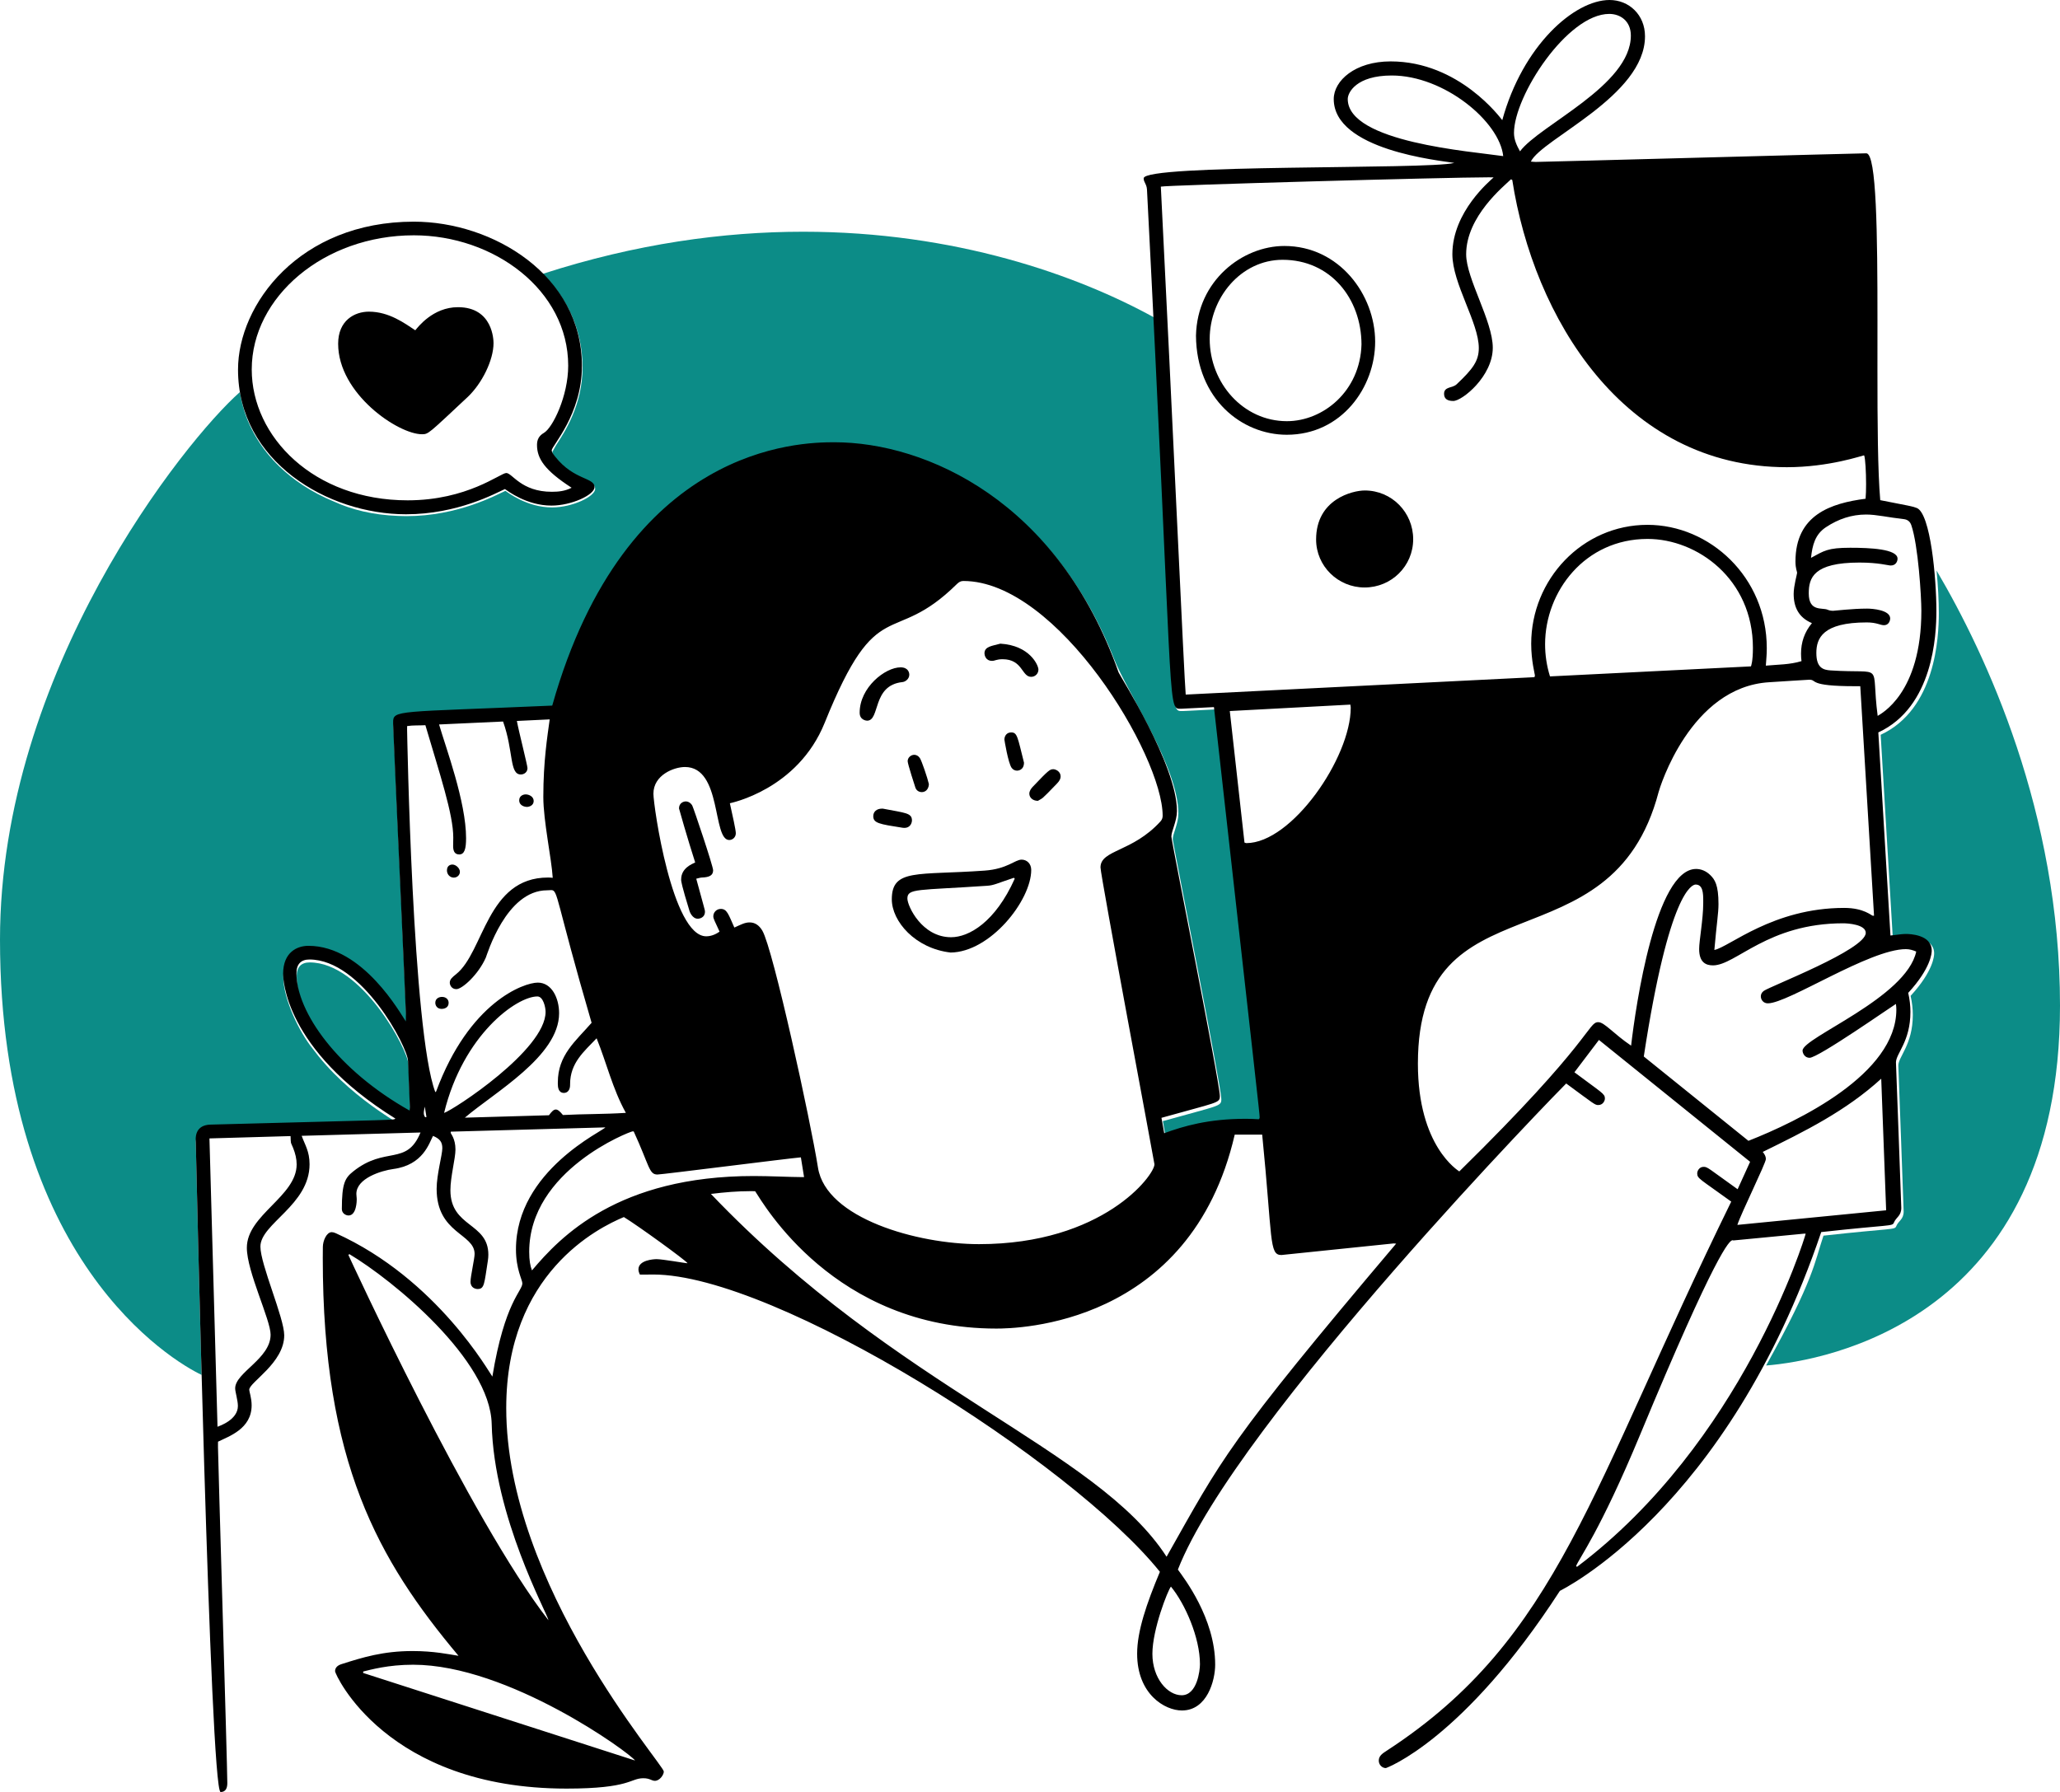 <?xml version="1.0" encoding="UTF-8"?>
<svg width="400px" height="348px" viewBox="0 0 400 348" version="1.1" xmlns="http://www.w3.org/2000/svg" xmlns:xlink="http://www.w3.org/1999/xlink">
    <title>illustrations/rise-devices/connect-device</title>
    <g id="Landing---Medical-Profile" stroke="none" stroke-width="1" fill="none" fill-rule="evenodd">
        <g id="Landing-Page---Connect-Device" transform="translate(-300, -131)">
            <g id="illustrations/rise-devices/connect-device" transform="translate(300, 105)">
                <rect id="bounding-box" x="0" y="0" width="400" height="400"></rect>
                <g id="Group" transform="translate(0, 26)">
                    <g id="Shape" transform="translate(0, 45)" fill="#0C8C87">
                        <path d="M60.129,141.899 C58.479,141.899 57.608,142.814 57.608,144.554 C57.608,152.177 65.672,163.474 79.608,171.306 C79.637,170.959 79.662,170.804 79.662,170.668 C79.662,170.435 79.399,164.908 79.299,161.645 C79.217,158.925 70.323,141.899 60.129,141.899" id="Fill-1"></path>
                        <path d="M376.03,65.793 C376.327,68.792 376.47,71.8 376.47,74.065 C376.47,78.738 375.855,92.744 365.179,97.693 C365.963,110.837 366.749,124.001 367.538,137.229 C369.696,136.97 369.905,136.93 370.533,136.93 L370.586,136.93 C371.143,136.93 375.561,137.004 375.561,140.144 C375.561,140.15 375.561,140.166 375.561,140.189 C375.561,140.596 375.439,143.562 370.989,148.395 C371.279,149.656 371.419,150.889 371.419,152.094 C371.419,157.873 368.607,160.203 368.607,161.927 C368.607,161.976 369.642,189.768 369.642,190.256 C369.642,191.837 368.634,192.055 368.212,193.107 C367.9,193.884 367.605,193.458 354.075,194.96 C352.328,200.128 352.269,203.402 342.936,220.177 C354.385,219.26 400,211.329 400,150.282 C400,112.76 385.644,82.118 376.03,65.793" id="Fill-3"></path>
                        <path d="M38.019,176.909 L38.019,176.909 C38.019,172.613 43.757,174.457 75.107,173.117 C76.742,173.044 76.64,172.987 76.847,172.866 C72.935,170.434 68.559,167.246 64.778,163.392 C64.661,163.274 63.656,162.255 62.57,160.982 C62.28,160.647 61.524,159.745 60.718,158.654 C58.131,155.468 55.039,149.069 55.013,144.754 C55.013,144.752 55.013,144.732 55.013,144.707 C55.013,141.932 56.293,140.737 56.321,140.705 C56.623,140.383 57.747,139.235 59.934,139.235 C70.867,139.235 78.532,153.466 78.877,153.954 C78.877,153.392 78.887,152.946 78.887,152.526 C78.887,151.391 76.401,97.242 76.401,96.079 C76.401,95.983 76.401,95.895 76.401,95.8 C76.401,93.242 76.936,93.809 107.341,92.474 C112.168,75.337 126.312,41.21 162.181,41.21 C180.188,41.21 204.373,52.598 216.319,82.949 C218.969,89.682 228.811,104.004 228.811,113.009 C228.811,114.945 227.722,116.921 227.722,117.952 C227.722,118.765 237.15,165.877 237.15,168.487 C237.15,169.888 236.684,169.656 225.796,172.719 C225.896,173.278 226.326,175.682 226.331,175.711 C230.779,174.083 235.455,172.908 242.14,172.908 C242.786,172.908 243.685,172.922 244.712,172.994 C244.725,172.98 244.768,172.938 244.802,172.897 C244.771,171.759 244.824,171.818 244.371,167.59 C243.549,160.139 241.427,141.266 236.001,92.767 C233.05,92.916 231.344,93.014 230.332,93.055 C229.895,93.077 229.823,93.08 229.742,93.08 C229.722,93.08 229.701,93.079 229.674,93.079 C229.544,93.079 229.424,93.084 229.311,93.084 C229.13,93.084 228.97,93.071 228.826,93.004 C227.221,92.313 227.604,85.316 224.226,16.72 C209.242,8.434 185.443,0 155.96,0 C140.51,0 123.499,2.316 105.378,8.183 C110.057,12.812 113.114,18.946 113.114,26.356 C113.114,33.702 109.562,39.032 107.983,41.446 C107.539,42.267 107.241,42.737 107.241,42.781 C107.241,43.118 107.475,43.452 107.955,44.058 C111.55,48.598 115.564,48.047 115.564,49.939 C115.564,51.401 111.185,53.54 107.193,53.54 L107.193,53.54 C102.303,53.54 98.569,50.609 98.147,50.318 C96.338,51.123 88.975,55.23 78.905,55.23 C78.388,55.23 77.869,55.217 77.348,55.193 C72.414,55.011 68.311,53.981 64.895,52.423 C60.292,50.538 56.773,48.03 54.235,45.577 C53.641,45.004 53.155,44.477 52.97,44.274 C52.603,43.869 51.969,43.158 51.23,42.163 C47.238,36.77 46.781,31.969 46.575,31.145 C35.853,40.608 0,85.424 0,137.461 C0,199.649 33.544,219.353 39.145,222 C38.541,200.031 38.02,177.253 38.019,176.909" id="Fill-6"></path>
                    </g>
                    <g id="Line" transform="translate(38, 0)" fill="#000000">
                        <path d="M312.012,204.02 C312.012,204.543 312.43,205.421 313.374,205.421 C315.064,205.421 329.254,195.483 330.138,194.96 C330.196,195.342 330.222,195.711 330.222,196.07 C330.222,208.567 311.161,217.744 301.501,221.544 C294.755,216.106 288.008,210.668 281.182,205.167 C286.093,172.998 290.616,171.776 291.246,171.776 C292.652,171.776 292.725,173.414 292.725,174.898 C292.725,175.07 292.724,175.239 292.724,175.403 C292.724,178.478 291.933,182.642 291.933,184.304 C291.933,186.949 293.295,187.472 294.618,187.472 C299.064,187.472 305.234,179.301 319.915,179.301 C320.744,179.301 324.284,179.51 324.284,181.158 C324.284,184.424 305.673,191.543 304.477,192.431 C304.088,192.72 303.909,193.097 303.909,193.484 C303.909,194.165 304.419,194.844 305.273,194.844 C309.234,194.844 325.007,184.319 332.073,184.319 C332.781,184.319 333.404,184.501 334.084,184.79 C332.144,193.8 312.012,201.487 312.012,204.02 M299.352,237.872 C300.114,235.52 304.89,225.889 304.89,225.073 C304.89,224.576 304.64,224.136 304.281,223.698 C312.378,219.734 320.408,215.766 327.286,209.48 C327.609,218.115 327.924,226.524 328.242,235.035 C318.58,235.984 309.022,236.922 299.352,237.872 M268.217,304.275 C268.157,304.226 268.098,304.178 268.039,304.129 C268.577,302.654 272.612,297.534 280.47,278.617 C295.239,243.061 297.84,240.845 298.422,240.845 C298.505,240.845 298.547,240.89 298.577,240.89 C298.841,240.89 312.126,239.572 312.303,239.572 C312.399,239.572 312.501,239.577 312.618,239.577 C312.403,240.543 300.203,280.193 268.217,304.275 M272.346,198.502 C270.317,198.502 271.259,202.062 245.358,227.489 C245.181,227.335 237.32,222.669 237.32,206.567 C237.32,169.467 274.862,188.817 284.062,153.806 C284.256,153.066 290.185,133.412 305.531,132.487 C307.781,132.35 313.011,131.999 313.31,131.999 C314.942,131.999 312.932,133.259 322.233,133.259 C322.528,133.259 322.844,133.256 323.218,133.256 C324.113,148.175 325.001,162.996 325.89,177.824 C325.791,177.824 325.718,177.836 325.665,177.836 C325.4,177.836 323.955,176.314 320.089,176.314 C306.273,176.314 297.765,183.922 294.884,184.48 C295.346,179.168 295.687,177.374 295.687,175.569 C295.687,171.839 294.976,170.801 294.09,169.934 C293.287,169.149 292.319,168.748 291.339,168.748 C283.492,168.748 279.623,195.253 278.72,203.063 C275.332,200.777 273.54,198.502 272.346,198.502 M188.52,302.31 C174.838,281.189 136.483,270.033 100.04,231.857 C102.702,231.526 105.224,231.318 107.72,231.318 C108.023,231.318 108.325,231.321 108.628,231.327 C110.179,233.643 123.986,258.004 155.468,258.004 C159.306,258.004 193.166,257.543 201.753,220.338 L207.085,220.338 C209.114,240.661 208.392,243.72 210.81,243.72 C211.001,243.72 232.399,241.47 232.613,241.47 C232.709,241.47 232.831,241.49 233.097,241.509 C200.1,280.515 199.348,283.16 188.52,302.31 M195.001,323.183 C195.001,324.403 194.456,329.212 191.449,329.212 C188.718,329.212 185.767,325.931 185.767,321.165 C185.767,316.403 188.779,308.803 189.365,308.114 C192.103,311.438 195.001,317.995 195.001,323.183 M65.297,246.709 C64.956,245.826 64.759,244.781 64.759,243.094 C64.759,227.24 84.376,219.711 84.82,219.711 C84.874,219.711 84.945,219.72 85.05,219.72 C88.133,226.445 88.008,228.088 89.653,228.088 C90.536,228.088 114.995,224.967 117.51,224.754 C117.715,226.023 117.912,227.24 118.128,228.584 C117.886,228.584 117.667,228.585 117.456,228.585 C115.623,228.585 111.466,228.379 108.354,228.379 C81.979,228.379 70.788,240.19 65.297,246.709 M71.307,216.533 C70.726,215.821 70.318,215.463 69.923,215.463 C69.52,215.463 69.132,215.833 68.591,216.579 C63.269,216.731 57.899,216.885 52.263,217.047 C58,212.139 70.563,205.107 70.563,196.778 C70.563,193.838 69.148,190.82 66.424,190.82 C63.728,190.82 53.117,194.584 46.693,211.944 C46.682,211.975 46.642,211.995 46.532,212.1 C42.066,200.408 41.048,141.81 41.048,141.761 C41.048,141.537 41.053,141.294 41.053,141.001 C42.245,140.816 43.399,140.905 44.6,140.832 C47.399,150.332 50.013,158.126 50.013,162.638 C50.013,163.199 49.987,163.949 49.987,164.274 C49.987,164.979 50.115,165.931 51.162,165.931 C52.206,165.931 52.5,164.824 52.5,162.77 C52.5,155.687 48.559,145.168 47.256,140.689 C51.48,140.494 55.542,140.307 59.683,140.117 C61.749,145.908 60.886,150.402 63.131,150.402 C63.773,150.402 64.424,149.953 64.424,149.171 C64.424,148.626 62.73,142.023 62.363,140.007 C64.476,139.906 66.539,139.808 68.737,139.703 C68.287,143.017 67.5,147.837 67.5,154.746 C67.5,159.444 69.098,166.712 69.326,170.469 C69.018,170.431 68.715,170.413 68.417,170.413 C56.507,170.413 56.006,184.846 50.558,189.188 C49.814,189.78 49.336,190.19 49.336,190.837 C49.336,191.257 49.662,192.088 50.615,192.088 C51.741,192.088 54.878,189.267 56.332,185.969 C56.558,185.459 60.259,172.894 68.226,172.894 C68.564,172.894 68.819,172.855 69.03,172.855 C70.392,172.855 69.828,174.47 76.874,198.625 C73.754,202.206 70.317,204.893 70.317,210.202 C70.317,210.268 70.315,210.36 70.315,210.469 C70.315,211.086 70.398,212.241 71.509,212.241 C71.511,212.241 71.519,212.242 71.529,212.242 C71.689,212.242 72.698,212.191 72.698,210.644 C72.698,210.603 72.697,210.587 72.697,210.547 C72.697,206.41 75.404,204.198 77.847,201.633 C79.789,206.421 80.933,211.431 83.526,216.114 C79.309,216.385 75.283,216.319 71.307,216.533 M48.231,216.125 C51.931,200.935 62.322,193.507 66.344,193.507 C67.499,193.507 67.938,195.644 67.938,196.503 C67.938,203.902 50.014,215.563 48.231,216.125 M44.556,216.958 C44.355,216.698 44.29,216.419 44.29,216.132 C44.29,215.73 44.417,215.311 44.481,214.899 C44.591,215.573 44.7,216.247 44.809,216.92 C44.724,216.933 44.64,216.945 44.556,216.958 M41.534,215.669 C27.616,207.856 19.563,196.586 19.563,188.98 C19.563,187.245 20.433,186.332 22.081,186.332 C32.261,186.332 41.143,203.317 41.226,206.03 C41.325,209.286 41.588,214.8 41.588,215.032 C41.588,215.168 41.563,215.323 41.534,215.669 M95.002,148.95 C102.232,148.95 100.291,163.127 103.6,163.127 C104.219,163.127 104.877,162.633 104.877,161.807 C104.877,161.169 104.247,158.361 103.721,155.988 C103.768,155.965 116.877,153.406 122.138,140.354 C132.5,114.643 135.103,125.947 147.796,113.426 C148.196,113.031 148.559,112.825 149.062,112.825 C167.373,112.825 187.759,146.722 187.759,158.417 C187.759,158.82 187.631,159.192 187.337,159.514 C181.873,165.521 175.69,164.991 175.69,168.452 C175.69,170.032 186.167,225.8 186.167,226.102 C186.167,228.241 176.138,241.608 152.096,241.608 C140.159,241.608 122.384,236.607 120.831,226.749 C119.416,217.765 112.129,184.302 110.027,180.729 C109.395,179.656 108.561,179.13 107.56,179.13 C106.631,179.13 105.919,179.529 104.593,180.126 C103.43,177.525 103.168,176.506 101.955,176.506 C101.124,176.506 100.507,177.194 100.507,177.93 C100.507,178.418 100.742,178.776 101.719,180.917 C100.868,181.526 99.975,181.826 99.125,181.826 C92.505,181.826 88.877,156.461 88.877,154.136 C88.877,150.486 92.886,148.95 95.002,148.95 M204.004,163.73 C203.929,163.73 203.864,163.692 203.647,163.626 C202.707,155.203 201.76,146.724 200.794,138.082 C208.667,137.662 216.397,137.249 224.204,136.833 C224.228,137.056 224.279,137.243 224.279,137.417 C224.279,147.169 212.817,163.73 204.004,163.73 M302.371,125.807 C302.371,128.508 302.02,129.309 301.992,129.408 C288.931,130.06 275.933,130.708 262.969,131.355 C262.326,129.295 262.018,127.191 262.018,125.112 C262.018,114.86 269.749,104.658 281.918,104.658 C291.563,104.658 302.371,112.453 302.371,125.807 M192.235,134.885 C191.953,132.076 189.614,79.977 187.405,36.244 C188.266,35.96 242.937,34.434 251.082,34.434 C251.572,34.434 251.894,34.439 252.025,34.451 C251.369,35.079 244.014,41.111 244.014,49.376 C244.014,55.064 249.147,62.654 249.147,67.581 C249.147,70.121 247.96,71.684 244.833,74.635 C244.029,75.393 242.401,75.047 242.401,76.473 C242.401,77.45 243.05,77.868 244.188,77.868 C245.93,77.868 251.86,73.06 251.86,67.534 C251.86,62.314 246.691,54.105 246.691,49.378 C246.691,42.008 254.044,36.142 255.391,34.82 C255.475,34.864 255.56,34.908 255.645,34.952 C259.753,61.488 277.137,90.729 308.966,90.729 C317.175,90.729 323.679,88.438 323.893,88.438 C323.921,88.438 323.953,88.449 323.981,88.451 C324.2,89.092 324.347,91.665 324.347,94.001 C324.347,95.071 324.317,96.09 324.248,96.852 C317.503,97.728 310.633,99.971 310.633,109.04 C310.633,110.412 310.955,111.012 310.955,111.225 C310.955,111.476 310.285,113.759 310.285,115.331 C310.285,117.862 311.224,119.91 313.831,121.01 C312.374,122.764 311.714,124.745 311.714,126.935 C311.714,127.409 311.745,127.894 311.805,128.389 C309.547,129.083 307.25,129.046 304.882,129.266 C304.971,127.737 305.064,127.287 305.064,125.86 C305.064,112.055 293.981,101.921 281.9,101.921 C269.247,101.921 259.32,112.523 259.32,125.023 C259.32,128.324 260.044,130.94 260.044,131.176 C260.044,131.239 260.002,131.319 259.952,131.505 C237.435,132.629 214.876,133.754 192.235,134.885 M223.699,19.232 C223.699,17.957 225.374,14.661 232.242,14.661 C242.423,14.661 253.186,23.621 253.887,30.317 C247.716,29.402 223.699,27.639 223.699,19.232 M274.476,2.702 C276.645,2.702 278.67,4.09 278.67,6.905 C278.67,16.635 260.921,24.284 257.145,29.391 C256.484,28.204 255.978,27.097 255.978,25.816 C255.978,18.601 266.348,2.702 274.476,2.702 M331.637,100.807 C332.444,100.896 332.895,101.313 333.126,101.983 C334.47,105.875 335.08,115.867 335.08,118.601 C335.08,134.733 327.162,138.645 326.596,139.021 C325.191,128.343 328.245,130.901 317.455,130.192 C315.989,130.096 314.689,129.676 314.689,126.805 C314.689,123.954 315.913,120.872 324.469,120.872 C326.415,120.872 327.08,121.408 327.8,121.408 C328.902,121.408 329.027,120.298 329.027,120.111 C329.027,118.443 325.552,118.19 324.56,118.19 C321.623,118.19 318.286,118.613 317.95,118.613 C317.585,118.613 317.219,118.561 316.848,118.399 C315.842,117.959 313.215,118.845 313.215,115.236 C313.215,112.219 314.125,109.246 323.055,109.246 C326.789,109.246 328.627,109.819 329.125,109.819 C330.198,109.819 330.455,108.926 330.455,108.499 C330.455,106.603 325.103,106.371 321.278,106.371 C316.834,106.371 316.181,106.977 313.653,108.334 C313.916,105.855 314.448,103.78 316.538,102.391 C318.96,100.782 321.548,99.92 324.348,99.92 C326.403,99.92 328.637,100.479 331.637,100.807 M68.503,314.654 C53.32,295.13 29.948,244.379 29.653,243.717 C29.711,243.657 29.768,243.598 29.825,243.539 C38.296,248.583 57.183,264.076 57.474,276.514 C57.894,294.576 68.264,313.283 68.503,314.654 M85.309,341.884 C67.559,336.167 50.038,330.525 32.517,324.882 C32.52,324.788 32.524,324.694 32.527,324.6 C33.966,324.256 37.323,323.283 42.216,323.283 C60.725,323.283 84.297,340.393 85.309,341.884 M9.932,242.31 C9.932,246.934 14.544,256.293 14.544,259.184 C14.544,263.868 7.664,266.532 7.664,269.614 C7.664,270.288 8.193,271.961 8.193,273.037 C8.193,275.721 4.645,276.903 4.235,277.071 C3.712,258.371 3.194,239.817 2.671,221.076 C8.015,220.923 13.19,220.774 18.419,220.624 C18.496,222.353 18.397,221.637 18.913,222.917 C19.346,223.992 19.603,225.062 19.603,226.119 C19.603,232.343 9.932,235.918 9.932,242.31 M337.092,184.582 C337.092,181.449 332.681,181.374 332.124,181.374 C332.096,181.374 332.078,181.375 332.071,181.375 C331.443,181.375 331.235,181.415 329.08,181.674 C328.292,168.477 327.507,155.345 326.724,142.233 C337.386,137.295 338,123.323 338,118.661 C338,112.209 336.85,99.725 334.195,98.651 C333.412,98.333 332.78,98.24 327.096,97.128 C326.608,91.452 326.551,81.96 326.551,71.866 C326.551,68.715 326.556,65.506 326.556,62.336 C326.556,45.503 326.397,29.773 324.388,29.773 C323.037,29.773 261.437,31.447 260.185,31.447 C259.89,31.447 259.591,31.403 259.252,31.379 C261.356,26.959 281.418,18.671 281.418,7.042 C281.418,2.889 278.322,0 274.536,0 C267.682,0 257.664,8.862 253.703,23.336 C253.42,23.011 245.378,11.924 232.018,11.924 C225.131,11.924 220.979,15.668 220.979,19.238 C220.979,29.131 241.498,31.167 244.393,31.639 C239.208,32.964 184.073,31.821 184.073,34.626 C184.073,35.435 184.658,35.719 184.716,36.834 C189.8,135.39 188.671,137.635 191.036,137.635 C191.149,137.635 191.27,137.629 191.4,137.629 L191.47,137.629 C191.668,137.629 191.826,137.616 197.718,137.317 C206.103,212.18 206.588,216.285 206.588,216.905 C206.588,216.987 206.579,217.008 206.579,217.121 C206.579,217.201 206.444,217.323 206.418,217.353 C205.563,217.294 204.707,217.267 203.849,217.267 C196.628,217.267 191.804,218.695 188.061,220.063 C187.866,218.977 187.703,218.062 187.527,217.078 C198.415,214.019 198.865,214.251 198.865,212.856 C198.865,210.26 189.45,163.273 189.45,162.443 C189.45,161.44 190.538,159.402 190.538,157.512 C190.538,148.504 179.433,131.235 179.201,130.575 C167.488,97.339 141.845,85.884 123.997,85.884 C117.346,85.884 83.503,86.412 69.23,137.025 C38.841,138.358 38.331,137.795 38.331,140.345 C38.331,140.434 38.332,140.526 38.332,140.622 C38.332,141.998 40.814,195.754 40.814,196.934 C40.814,197.349 40.805,197.802 40.805,198.358 C39.851,197.014 32.55,183.675 21.887,183.675 C19.75,183.675 16.972,184.861 16.972,189.133 L16.972,189.146 C16.972,189.788 17.053,203.735 38.776,217.225 C38.229,217.548 40.592,217.389 2.888,218.395 C0.994,218.446 0,219.439 0,221.258 C0,221.306 2.797,348 4.837,348 C5.986,348 6.139,346.984 6.139,346.249 C6.139,342.906 4.326,282.838 4.326,281.02 C4.326,280.647 4.333,280.289 4.333,279.971 C6.443,278.925 10.861,277.481 10.861,272.911 C10.861,271.479 10.396,270.245 10.396,269.885 C10.396,268.435 17.189,264.679 17.189,259.31 C17.189,255.922 12.565,245.573 12.565,242.085 C12.565,237.627 22.109,234.021 22.109,226.095 C22.109,223.555 21.191,222.303 20.579,220.572 C28.279,220.357 35.867,220.145 43.655,219.928 C40.939,226.512 36.827,222.468 30.547,227.518 C29,228.763 28.379,229.785 28.379,234.785 C28.379,235.654 29.175,236.041 29.676,236.041 C31.26,236.041 31.269,233.084 31.269,232.955 L31.269,232.951 C31.269,232.427 31.197,232.316 31.197,231.846 C31.197,228.801 36.097,227.321 38.375,227.017 C44.181,226.241 45.335,221.966 46.082,220.588 C47.408,221.141 47.889,221.772 47.889,222.985 C47.889,224.254 46.784,228.095 46.784,230.868 C46.784,239.566 54.156,239.522 54.156,243.51 C54.156,244.421 53.362,247.85 53.362,248.9 C53.362,250.167 54.422,250.323 54.74,250.323 C56.082,250.323 56.024,249.31 56.728,244.842 C56.793,244.433 56.825,244.035 56.825,243.649 C56.825,237.382 49.459,238.379 49.459,231.136 C49.459,228.488 50.439,225.002 50.439,223.233 C50.439,221.095 49.513,220.166 49.513,219.987 C49.513,219.934 49.525,219.862 49.525,219.765 C59.531,219.488 69.53,219.211 79.529,218.935 C79.395,219.517 62.187,227.256 62.187,242.632 C62.187,246.486 63.428,248.527 63.428,249.22 C63.428,250.73 59.995,252.782 57.605,267.33 C57.165,266.846 46.966,248.404 27.194,239.482 C26.895,239.347 26.638,239.281 26.41,239.281 C25.409,239.281 24.704,240.952 24.69,242.127 C24.68,242.854 24.675,243.581 24.675,244.308 C24.675,283.981 35.387,302.891 51.032,321.552 C49.129,321.246 46.206,320.627 42.114,320.627 C36.391,320.627 32.43,321.853 28.307,323.168 C27.466,323.436 27.062,323.907 27.062,324.56 C27.062,325.159 37.006,347.338 72,347.338 C84.453,347.338 84.324,345.326 86.929,345.326 C88.187,345.326 88.53,345.83 89.161,345.83 C90.09,345.83 90.895,344.668 90.895,344.025 C90.895,342.683 60.298,307.884 60.298,273.434 C60.298,247.175 78.223,238.406 83.137,236.348 C85.843,237.995 95.031,244.656 95.503,245.305 L95.497,245.305 C95.452,245.305 95.408,245.308 95.364,245.308 C95.07,245.308 90.62,244.522 89.5,244.522 C88.905,244.522 85.971,244.708 85.971,246.498 C85.971,246.814 86.065,247.157 86.254,247.519 C86.373,247.519 86.506,247.518 86.645,247.518 C86.901,247.518 86.917,247.522 87.196,247.522 C87.747,247.522 88.3,247.505 88.851,247.505 C112.641,247.505 170.071,283.858 187.223,305.24 C184.623,311.438 182.804,316.776 182.804,321.136 C182.804,329.012 188.177,332.169 191.499,332.169 C196.397,332.169 197.956,326.336 197.956,323.267 C197.956,314.232 191.836,306.375 190.717,304.807 C202.001,275.898 265.926,210.525 266.115,210.409 C271.559,214.412 271.676,214.596 272.341,214.596 C273.231,214.596 273.632,213.797 273.632,213.322 C273.632,212.381 273.062,212.243 267.714,208.234 C269.321,206.113 270.869,204.072 272.474,201.954 C282.306,209.88 292.052,217.736 301.828,225.617 C301.009,227.417 300.232,229.125 299.402,230.946 C293.671,226.862 293.59,226.597 292.796,226.597 C291.943,226.597 291.556,227.401 291.556,227.854 C291.556,228.887 292.03,228.9 298.163,233.348 C270.808,289.119 264.719,318.176 231.303,339.956 C230.499,340.48 229.723,340.956 229.723,341.902 C229.723,342.723 230.376,343.354 231.094,343.354 C231.18,343.354 246.104,337.938 264.892,308.939 C264.925,308.889 297.32,293.359 315.635,239.266 C329.147,237.768 329.442,238.193 329.753,237.418 C330.175,236.368 331.181,236.15 331.181,234.574 C331.181,234.086 330.147,206.361 330.147,206.312 C330.147,204.592 332.956,202.268 332.956,196.503 C332.956,195.3 332.816,194.071 332.526,192.813 C336.97,187.99 337.093,185.033 337.093,184.627 C337.093,184.603 337.092,184.588 337.092,184.582" id="Fill-1"></path>
                        <path d="M69.141,95.503 C63.204,95.503 61.467,91.856 60.306,91.856 C59.168,91.856 52.759,97.161 41.159,97.161 C22.916,97.161 10.881,84.805 10.881,71.747 C10.881,57.669 24.898,45.696 42.356,45.696 C57.904,45.696 72.33,56.324 72.33,71.022 C72.33,76.923 69.312,83.079 67.618,84.062 C66.664,84.616 66.273,85.356 66.273,86.4 C66.273,89.056 67.752,91.328 72.993,94.719 C71.701,95.383 70.42,95.503 69.141,95.503 M69.843,88.725 C69.364,88.121 69.13,87.788 69.13,87.451 C69.13,86.588 74.995,80.487 74.995,71.066 C74.995,53.462 57.721,43.046 42.349,43.046 C20.155,43.046 8.218,59.108 8.218,71.773 C8.218,89.613 25.628,99.871 40.832,99.871 C50.892,99.871 58.252,95.769 60.048,94.971 C60.546,95.314 64.243,98.185 69.082,98.185 C72.939,98.185 77.442,96.113 77.442,94.592 C77.442,92.695 73.451,93.277 69.843,88.725" id="Fill-4"></path>
                        <path d="M159.036,170.64 L158.873,170.461 C155.623,171.538 155.023,171.922 153.707,172.012 C140.187,172.93 138.191,172.477 138.191,174.492 C138.191,175.922 140.994,182.006 146.673,182.006 C150.149,182.006 155.254,179.079 159.036,170.64 M146.596,184.98 C139.715,184.202 135.166,178.913 135.166,174.644 C135.166,168.623 140.176,170.004 153.197,169.068 C157.6,168.752 159.08,166.938 160.37,166.938 C161.394,166.938 162.238,167.725 162.238,168.933 C162.238,174.863 154.288,184.889 146.596,184.98" id="Fill-6"></path>
                        <path d="M97.194,170.644 C98.782,176.46 98.885,176.762 98.885,176.967 C98.885,176.998 98.883,177.025 98.883,177.069 C98.883,178.184 97.861,178.412 97.493,178.412 C96.388,178.412 95.907,176.982 95.898,176.952 C94.382,172.034 94.258,171.115 94.258,170.874 C94.258,170.827 94.263,170.805 94.263,170.785 C94.263,168.586 96.341,167.803 96.987,167.486 C95.513,162.913 93.846,157.043 93.846,156.996 C93.846,155.91 94.763,155.633 95.148,155.633 C95.632,155.633 96.113,155.91 96.411,156.417 C96.652,156.828 100.471,168.191 100.471,169.005 C100.471,169.964 99.791,170.363 98.292,170.413 C97.944,170.424 97.601,170.555 97.194,170.644" id="Fill-8"></path>
                        <path d="M130.365,139.954 C130.306,139.954 128.924,139.881 128.924,138.407 C128.924,133.503 133.871,129.596 136.869,129.596 C138.374,129.596 138.562,130.65 138.562,131.018 C138.562,131.827 137.829,132.395 137.236,132.457 C131.288,133.078 132.951,139.954 130.365,139.954" id="Fill-10"></path>
                        <path d="M156.244,124.996 C161.981,125.341 163.636,129.211 163.636,130.028 C163.636,130.851 162.974,131.44 162.231,131.44 C160.353,131.44 160.602,128.018 156.671,128.018 C155.479,128.018 155.202,128.338 154.645,128.338 C153.313,128.338 153.16,127.126 153.16,126.883 C153.16,125.532 154.613,125.448 156.244,124.996" id="Fill-12"></path>
                        <path d="M133.269,157.034 C133.329,157.034 133.39,157.036 133.453,157.04 C137.728,157.875 139.078,157.84 139.078,159.323 C139.078,159.61 138.904,160.773 137.576,160.773 C137.477,160.773 137.376,160.766 137.271,160.749 C132.726,160.038 131.566,159.858 131.566,158.486 C131.566,157.688 132.161,157.034 133.269,157.034" id="Fill-14"></path>
                        <path d="M163.529,155.522 C162.507,155.51 161.87,154.866 161.87,154.129 C161.87,153.624 162.185,153.157 162.531,152.793 C165.663,149.504 165.87,149.378 166.544,149.378 C166.957,149.378 167.947,149.789 167.947,150.785 C167.947,151.217 167.747,151.635 167.239,152.163 C163.892,155.638 164.575,154.861 163.529,155.522" id="Fill-16"></path>
                        <path d="M160.835,148.108 C160.821,149.657 159.542,149.66 159.494,149.66 C159.098,149.66 158.702,149.48 158.44,149.122 C157.757,148.186 157.03,143.69 157.03,143.633 C157.03,142.923 157.469,142.233 158.338,142.233 C159.539,142.233 159.571,143.08 160.835,148.108" id="Fill-18"></path>
                        <path d="M142.365,152.258 C142.364,152.82 142.045,153.824 140.976,153.824 C140.447,153.824 139.935,153.516 139.745,152.949 C139.726,152.893 138.245,148.369 138.245,147.827 C138.245,147.108 138.884,146.58 139.526,146.58 C139.937,146.58 140.331,146.796 140.613,147.21 C140.963,147.723 142.112,151.11 142.365,152.258" id="Fill-20"></path>
                        <path d="M226.971,114.087 C221.797,114.087 217.555,109.932 217.555,104.765 C217.555,96.908 224.693,95.249 227.005,95.249 C232.239,95.249 236.404,99.497 236.404,104.713 C236.404,109.925 232.18,114.087 226.971,114.087" id="Fill-22"></path>
                        <path d="M211.878,81.792 C203.407,81.792 196.893,74.383 196.893,65.821 C196.893,57.857 202.953,50.451 211.055,50.451 C220.331,50.451 226.334,57.953 226.368,66.865 C226.126,75.978 218.91,81.792 211.878,81.792 M211.387,47.768 C203.277,47.768 194.469,54.464 194.229,65.186 C194.319,77.503 203.159,84.428 211.856,84.428 C222.546,84.428 229.02,75.167 229.02,66.357 C229.02,57.262 222.058,47.768 211.387,47.768" id="Fill-24"></path>
                        <path d="M62.817,155.414 C62.817,154.553 63.596,154.267 64.07,154.267 C64.701,154.267 65.628,154.676 65.628,155.548 C65.628,156.427 64.757,156.701 64.284,156.701 C63.992,156.701 62.817,156.508 62.817,155.414" id="Fill-26"></path>
                        <path d="M50.119,170.43 C49.384,170.43 48.785,169.822 48.785,169.024 C48.785,167.897 49.765,167.891 49.834,167.891 L49.836,167.891 C50.534,167.891 51.302,168.62 51.302,169.3 C51.302,169.925 50.777,170.43 50.119,170.43" id="Fill-28"></path>
                        <path d="M47.802,195.924 C46.53,195.924 46.524,194.797 46.524,194.747 C46.524,193.828 47.358,193.594 47.821,193.594 C48.584,193.594 49.114,194.063 49.114,194.753 C49.114,195.762 48.138,195.924 47.802,195.924" id="Fill-30"></path>
                        <path d="M42.639,64.139 C43.124,63.569 46.041,59.654 50.926,59.654 C57.735,59.654 57.83,66.106 57.83,66.62 C57.83,66.634 57.83,66.644 57.83,66.649 C57.83,69.905 55.619,74.472 52.753,77.151 C45.169,84.239 45.202,84.328 43.931,84.328 C39.325,84.328 27.66,76.479 27.66,66.753 C27.66,62.222 30.847,60.523 33.636,60.523 C37.569,60.523 40.604,62.807 42.639,64.139" id="Fill-32"></path>
                    </g>
                </g>
            </g>
        </g>
    </g>
</svg>